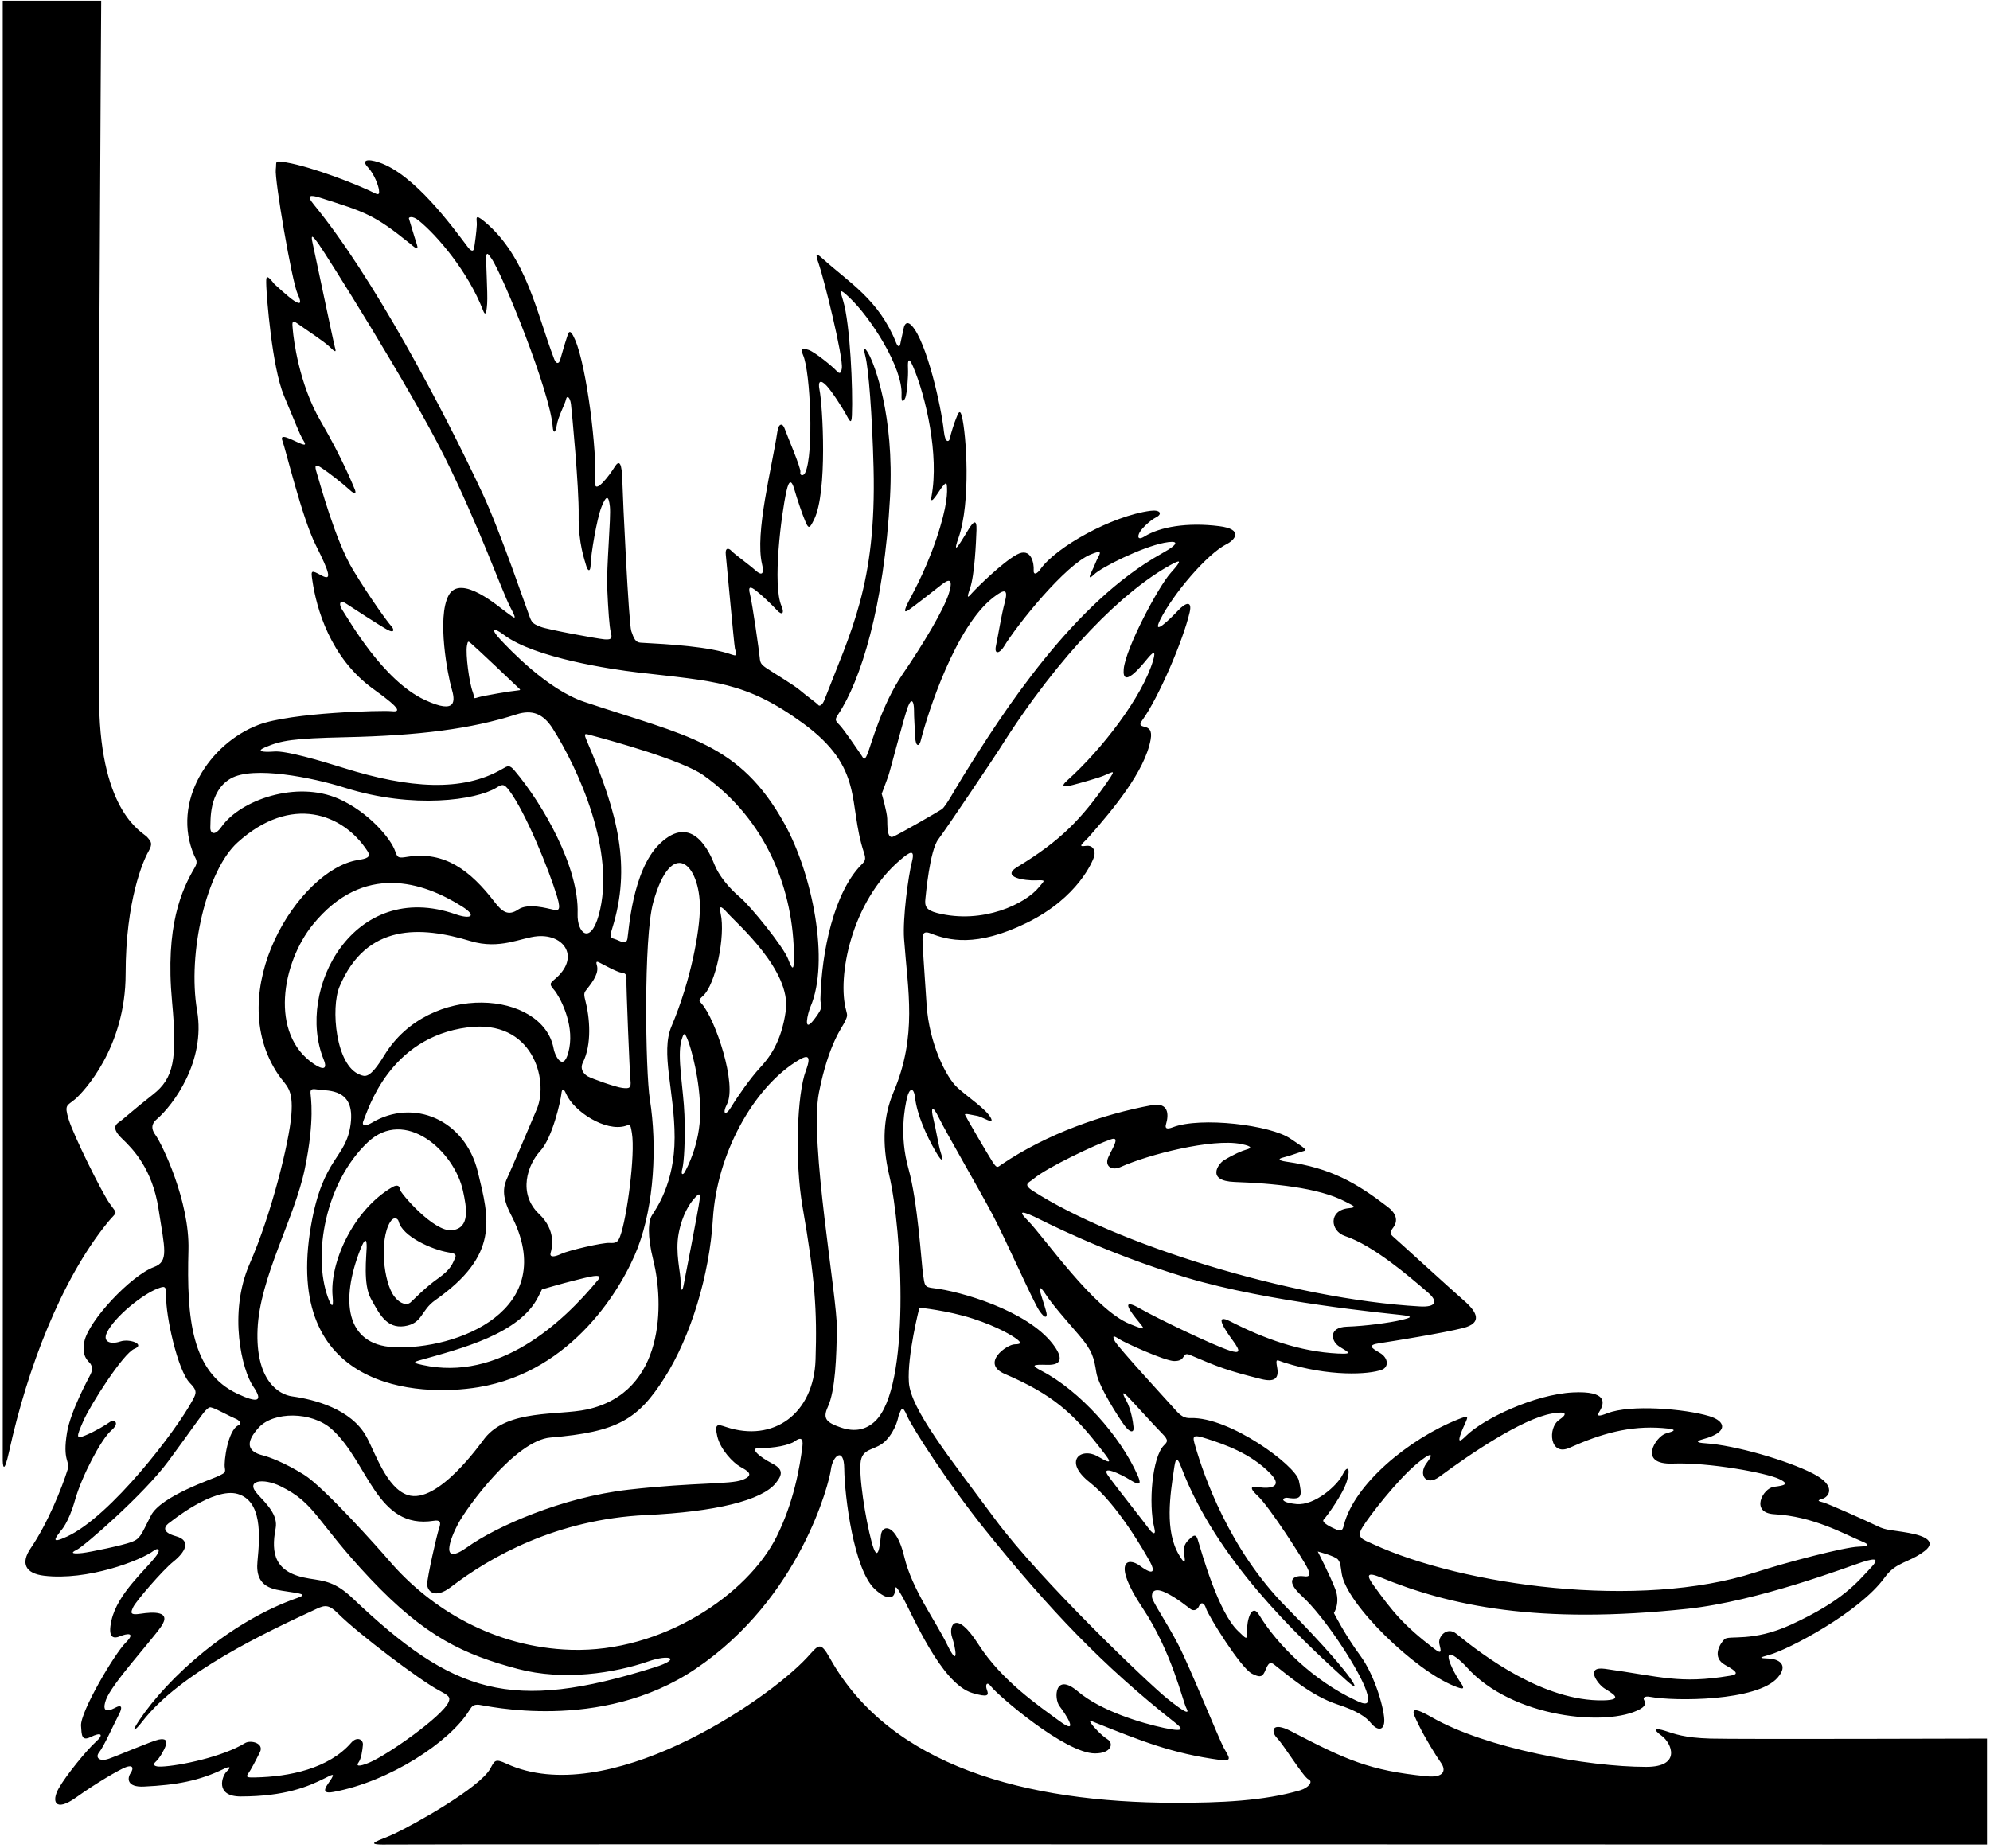 <?xml version="1.0" encoding="UTF-8"?>
<svg xmlns="http://www.w3.org/2000/svg" xmlns:xlink="http://www.w3.org/1999/xlink" width="506pt" height="470pt" viewBox="0 0 506 470" version="1.1">
<g id="surface1">
<path style=" stroke:none;fill-rule:nonzero;fill:rgb(0%,0%,0%);fill-opacity:1;" d="M 119.34 434.957 C 120.027 433.828 120.422 433.449 121.789 433.543 C 123.152 433.637 152.621 440.781 176.852 424.426 C 203.605 406.367 210.887 376.863 211.27 373.766 C 211.715 370.137 214.602 367.871 214.668 373.457 C 214.746 380.527 217.105 399.176 222.426 404.121 C 225.605 407.074 227.414 406.543 227.527 404.727 C 227.641 402.91 227.988 403.559 229.426 406.02 C 231.875 410.211 239.191 428.211 247.301 430.57 C 251.27 431.727 251.473 431.16 250.957 429.789 C 250.441 428.414 250.953 427.5 251.977 428.863 C 253.664 431.113 270.836 445.918 278.418 445.918 C 282.621 445.918 283.23 443.375 281.641 442.352 C 280.051 441.332 278.047 439.207 277.441 438.273 C 276.836 437.344 277.055 437.512 278.961 438.27 C 289.93 442.656 298.043 445.957 310.207 447.578 C 313.613 448.035 312.441 446.809 311.191 444.535 C 309.941 442.266 302.57 423.965 299.617 418.285 C 296.664 412.605 293.148 407.535 292.945 406.285 C 292.746 405.035 293.324 403.605 296.277 404.969 C 299.23 406.332 302.074 408.758 302.766 409.234 C 303.461 409.715 304.445 409.5 304.883 408.441 C 305.32 407.383 306.188 407.504 306.645 408.98 C 307.258 410.984 315.539 424.258 318.359 425.645 C 320.105 426.508 320.863 426.645 321.551 425.223 C 322.238 423.801 322.566 422.219 323.973 423.309 C 327.211 425.816 333.367 431.273 340.078 433.461 C 344.965 435.051 347.348 436.625 348.598 438.219 C 349.844 439.805 351.773 440.516 351.98 437.883 C 352.184 435.254 349.715 426.227 345.852 421.004 C 341.988 415.777 339.176 410.211 339.176 410.211 C 339.176 410.211 340.887 407.648 339.523 404.125 C 338.16 400.605 335.066 394.574 335.066 394.574 C 335.066 394.574 339.512 395.719 340.211 396.621 C 340.906 397.527 340.824 398.137 341.172 400.258 C 342.445 408.051 359.727 424.797 369.836 428.809 C 371.742 429.566 372.773 429.855 371.41 427.922 C 370.051 425.992 368.031 422.184 368.371 421.047 C 368.715 419.91 371.656 422.543 372.938 423.98 C 384.504 436.949 408.809 439.223 417.035 434.648 C 418.824 433.652 418.289 432.77 418.02 432.285 C 417.754 431.809 418.125 431.254 419.594 431.531 C 425.785 432.703 446.777 432.676 452.004 426.645 C 454.957 423.238 452.074 421.906 449.805 421.793 C 447.531 421.68 446.871 421.668 449.855 420.855 C 454.707 419.535 472.809 410.062 479.23 401.172 C 482.184 397.082 485.363 397.539 489.391 394.43 C 492.34 392.156 489.789 390.637 485.359 389.844 C 480.93 389.047 479.68 389.266 477.312 388.086 C 474.945 386.906 464.91 382.449 463.66 382.105 C 462.41 381.766 461.797 381.629 463.387 381.172 C 464.977 380.719 467.184 377.898 460.938 374.719 C 454.438 371.41 441.293 367.551 433.559 367.043 C 431.66 366.918 430.832 366.594 433.121 365.98 C 439.551 364.258 438.879 361.426 434.602 360.141 C 428.383 358.273 414.586 357.129 408.707 359.414 C 406.66 360.211 405.859 360.289 406.652 359.043 C 408.105 356.758 408.691 353.676 399.945 354.113 C 390.301 354.594 377.176 360.77 372.719 365.227 C 371.242 366.703 370.742 366.75 371.297 365.043 C 371.855 363.336 372.371 362.461 372.836 361.316 C 373.297 360.176 373.227 359.984 370.816 360.938 C 358.152 365.961 344.273 377.516 341.691 387.934 C 341.426 389.008 341.141 389.535 339.969 389.051 C 338.793 388.562 335.797 387.215 336.59 386.422 C 337.387 385.625 341.52 379.898 342.477 376.676 C 343.5 373.23 342.59 372.492 341.34 375.105 C 340.09 377.715 334.297 382.957 329.641 382.504 C 324.984 382.047 326.109 380.715 327.469 380.926 C 331.188 381.508 331.098 380.367 330.258 376.5 C 329.426 372.664 312.664 360.297 302.734 360.637 C 301.246 360.688 300.312 360.191 298.875 358.566 C 297.438 356.941 284.207 342.57 283.461 341.059 C 282.715 339.547 283.184 339.621 284.547 340.531 C 285.906 341.441 296.113 346.074 298.52 346.129 C 301.816 346.199 300.367 343.633 302.617 344.598 C 309.859 347.695 312.09 348.559 320.66 350.703 C 324.086 351.559 325.262 350.59 324.746 347.773 C 324.293 345.273 324.633 345.902 326.445 346.48 C 337.961 350.148 348.047 349.586 351.375 348.34 C 353.191 347.656 353.031 345.309 350.871 344.059 C 348.715 342.809 347.582 342.062 350.777 341.594 C 353.969 341.121 367.141 338.984 372.023 337.734 C 376.906 336.484 375.762 333.816 372.238 330.746 C 368.719 327.684 355.102 315.219 354.148 314.422 C 353.199 313.629 353.746 312.898 354.07 312.441 C 354.391 311.984 356.48 309.715 352.875 306.945 C 344.93 300.848 338.387 297.02 327.113 295.441 C 324.977 295.141 324.898 294.684 326.375 294.344 C 327.852 294.004 330.848 292.875 331.758 292.648 C 332.664 292.422 329.984 290.883 328.176 289.617 C 323.156 286.102 305.301 283.949 298.195 286.684 C 296.723 287.25 296.148 287.027 296.488 285.891 C 297.211 283.492 297.215 280.266 292.844 281.07 C 280.414 283.355 266.203 288.359 254.738 296.102 C 253.633 296.848 253.566 297.301 252.363 295.453 C 251.164 293.609 245.551 283.98 245.371 283.5 C 245.188 283.02 247.078 283.566 248.445 283.781 C 249.812 284 253.113 286.324 251.863 284.168 C 250.613 282.012 246.496 279.305 243.543 276.691 C 240.59 274.078 236.25 265.328 235.613 255.559 C 234.98 245.789 234.469 239.43 234.59 238.297 C 234.711 237.16 235.254 236.832 236.625 237.371 C 241.047 239.113 248.172 241.031 261.102 234.676 C 274.273 228.203 277.859 218.902 278.199 217.879 C 278.539 216.855 278.305 214.785 276.031 215.129 C 273.762 215.469 275.465 214.445 277.055 212.629 C 282.906 205.938 291.098 196.223 292.57 188.109 C 293.027 185.609 292.086 185.094 291.023 184.832 C 289.961 184.57 289.574 184.359 290.484 183.109 C 294.496 177.59 300.828 162.945 302.496 155.723 C 303.18 152.77 301.59 153.109 299.543 155.27 C 297.5 157.426 292.758 162.098 295.031 157.555 C 298.211 151.191 306.852 140.898 311.926 138.363 C 313.969 137.34 316.32 134.602 309.992 133.809 C 301.816 132.777 294.859 134.031 291.062 136.406 C 289.246 137.539 289.207 136.414 289.773 135.391 C 290.344 134.367 292.398 132.344 293.988 131.547 C 295.578 130.754 295.129 129.562 292.516 129.902 C 282.77 131.176 268.508 139.094 264.516 144.793 C 263.723 145.93 262.723 146.402 262.836 144.93 C 262.949 143.449 262.277 139.004 258.531 141.047 C 254.781 143.094 248.254 149.586 247.211 150.754 C 246.168 151.918 245.629 152.566 246.652 149.617 C 247.832 146.207 248.184 137.82 248.293 134.816 C 248.406 131.637 247.34 132.965 246.414 134.387 C 245.488 135.805 241.555 142.93 243.715 136.797 C 246.898 127.734 245.719 110.406 244.57 105.859 C 244.008 103.633 243.492 105.539 243.09 106.465 C 242.684 107.391 241.691 110.504 241.539 111.438 C 241.387 112.367 240.348 112.906 240.008 109.727 C 239.309 103.195 235.617 86.996 231.898 82.883 C 230.664 81.512 229.98 82.336 229.754 83.586 C 229.523 84.836 229.031 86.762 228.922 87.465 C 228.809 88.168 228.34 88.363 227.887 87.227 C 223.465 76.164 215.996 71.949 209.145 65.75 C 207.523 64.281 207.23 64.395 208.156 67.004 C 209.422 70.582 214.504 90.973 214.047 93.707 C 213.855 94.867 213.566 95.289 212.66 94.27 C 211.75 93.246 207.145 89.48 205.594 88.984 C 204.039 88.488 203.414 88.492 204.207 90.312 C 206.074 94.578 206.98 115.598 204.73 120.23 C 204.254 121.207 203.289 120.945 203.516 120.035 C 203.742 119.129 199.973 110.379 199.52 109.016 C 199.062 107.652 198.012 107.449 197.672 109.723 C 196.293 118.898 191.906 135.562 193.762 143.449 C 194.219 145.383 194.098 146.812 192.164 145.109 C 190.234 143.402 186.777 140.953 186.008 140.113 C 185.238 139.27 184.34 139.262 184.547 141.074 C 184.754 142.883 186.637 163.785 186.871 164.91 C 187.105 166.031 187.758 167.066 186.168 166.5 C 180.281 164.395 170.164 163.84 162.902 163.445 C 161.594 163.375 161.18 162.41 160.52 160.492 C 159.863 158.574 158.359 126.871 158.246 122.328 C 158.133 117.785 157.52 116.727 156.238 118.824 C 154.953 120.926 151.098 125.965 151.324 122.672 C 151.852 115.031 149.203 93.273 146.238 86.426 C 144.762 83.016 144.516 84.734 144.086 85.992 C 143.656 87.246 142.688 90.633 142.414 91.574 C 142.137 92.516 141.445 92.684 140.914 91.309 C 136.465 79.781 133.941 65.312 123.227 56.375 C 120.512 54.109 121.309 55.652 121.242 57.246 C 121.176 58.84 120.691 62.363 120.539 63.176 C 120.391 63.984 119.816 63.977 118.941 62.816 C 114.949 57.531 105.309 44.281 96.363 41.301 C 93.297 40.277 91.852 40.738 93.555 42.555 C 95.262 44.371 96.242 47.363 96.355 48.27 C 96.465 49.18 96.469 49.719 95.301 49.133 C 90.895 46.91 79.375 42.445 72.816 41.316 C 69.523 40.746 70.41 41.121 70.133 43.047 C 69.77 45.547 74.223 71.57 75.664 74.719 C 76.914 77.445 76.219 77.398 74.832 76.52 C 73.441 75.645 69.77 72.238 69.77 72.238 C 67.609 69.516 67.629 70.195 67.719 72.809 C 67.809 75.422 69.137 93.262 72.199 100.621 C 75.262 107.98 76.273 110.504 76.852 111.52 C 77.426 112.539 78.406 113.68 76.125 112.68 C 73.844 111.684 71.02 110.051 71.812 112.094 C 72.609 114.141 76.75 131.551 80.273 138.594 C 83.793 145.633 84.508 147.84 81.781 146.363 C 79.055 144.887 79.039 144.984 79.43 147.656 C 80.445 154.586 83.91 167.32 94.984 175.258 C 102.594 180.707 101.574 181.082 99.414 180.855 C 97.258 180.629 74.082 181.164 65.727 184.336 C 53.25 189.07 43.449 203.91 49.41 217.637 C 49.754 218.422 50.43 219.086 49.551 220.578 C 46.258 226.164 41.949 235.387 43.754 254.766 C 45.117 269.418 44.152 274.238 38.926 278.328 C 33.703 282.418 31.371 284.633 30.348 285.312 C 29.328 285.992 28.344 286.988 31.07 289.598 C 33.797 292.211 38.727 297.227 40.309 307.449 C 41.891 317.672 42.98 320.809 39.16 322.223 C 33.309 324.391 22.512 335.848 21.438 341.219 C 20.641 345.195 22.668 346.223 23.062 346.91 C 23.453 347.602 23.652 348.242 22.973 349.605 C 22.289 350.969 17.961 358.883 17.051 364.277 C 15.816 371.641 17.891 371.523 17.203 373.719 C 15.758 378.348 12.18 387.316 7.793 393.754 C 5.168 397.605 6.504 400.152 11.16 400.719 C 22.199 402.066 35.793 396.867 39.102 394.355 C 40.195 393.527 40.93 394.02 39.785 395.59 C 37.18 399.16 29.875 405.176 28.336 412.109 C 27.426 416.199 28.547 416.93 30.48 416.137 C 32.41 415.34 34.582 415.125 31.973 417.738 C 29.055 420.652 20.383 435.406 20.605 438.887 C 20.762 441.254 20.715 442.914 23.125 441.719 C 25.535 440.523 26.633 440.945 24.359 442.988 C 22.09 445.035 16.863 451.387 14.934 454.793 C 13.004 458.199 14.066 460.891 19.297 457.152 C 24.527 453.414 30.273 450.074 31.98 449.422 C 33.688 448.77 34.121 449.562 33.211 450.926 C 32.301 452.289 32.273 454.555 36.594 454.348 C 44.906 453.949 50.629 452.91 57.047 449.789 C 58.32 449.168 58.945 449.312 57.695 450.449 C 56.449 451.582 54.535 456.879 61.238 456.867 C 72.523 456.852 78.398 454.328 82.617 452.219 C 84.449 451.301 85.121 450.902 84.289 452.316 C 83.461 453.727 80.836 456.441 84.766 455.719 C 99.07 453.078 114.41 443 119.34 434.957 Z M 475.773 398.625 C 472.18 402.434 468.641 407.086 455.406 413.172 C 445.527 417.715 439.598 415.754 438.465 416.891 C 437.328 418.027 435.16 421.504 438.68 423.434 C 442.203 425.363 441.887 425.832 439.84 426.172 C 427.055 428.305 422.297 426.379 408.133 424.406 C 402.914 423.676 406.195 428.207 407.898 429.34 C 409.605 430.477 413.359 432.312 407.68 432.426 C 392.562 432.73 377.07 420.996 370.305 415.48 C 367.902 413.523 365.539 416.281 365.996 418.098 C 366.449 419.914 366.672 420.82 364.738 419.344 C 356.848 413.309 354.094 409.863 349.23 403.133 C 347.758 401.09 347.113 399.523 350.875 401.078 C 368.715 408.441 391.129 413.191 429.047 409.137 C 447.105 407.207 469.844 398.453 473.566 397.25 C 477.289 396.051 477.703 396.582 475.773 398.625 Z M 346.441 388.395 C 348.211 385.492 355.273 376.402 360.297 372.215 C 363.703 369.375 364.891 369.273 362.73 372.113 C 360.574 374.953 362.531 378.137 366.051 375.523 C 373.773 369.797 386.988 360.828 394.609 359.484 C 398.473 358.801 398.609 359.617 396.449 361.094 C 393.449 363.148 394.055 370.453 399.062 368.203 C 407.156 364.574 414.387 362.527 422.777 363.176 C 427.207 363.516 425.488 364 423.555 364.566 C 421.07 365.301 416.254 372.555 425.387 372.211 C 434.594 371.867 449.242 374.594 452.438 376.152 C 455.02 377.414 453.902 377.777 451.062 378.117 C 448.223 378.457 444.922 384.75 451.168 385.09 C 461.062 385.633 468.707 390.023 473.562 392.059 C 474.691 392.531 476.051 393.227 472.531 393.344 C 469.008 393.457 454.371 397.27 446.309 399.883 C 416.773 409.449 372.008 403.219 349.152 392.703 C 346.473 391.469 344.77 391.137 346.441 388.395 Z M 166.48 424.012 C 129.828 435.57 115.328 430.801 89.676 406.465 C 85.246 402.262 82.578 402.074 78.621 401.449 C 69.742 400.043 68.879 395.039 70.086 388.688 C 70.734 385.277 67.836 382.543 65.453 379.934 C 62.242 376.418 67.016 375.859 71.281 377.945 C 80.363 382.391 80.09 386.566 94.07 401.402 C 108.211 416.402 118.082 420.805 131.652 424.422 C 143.328 427.531 156.273 425.484 164.836 422.52 C 170.367 420.605 173.336 421.852 166.48 424.012 Z M 204.035 367.781 C 203.359 373.188 201.848 382 197.465 390.797 C 190.176 405.422 168.441 420.285 145.184 419.57 C 125.695 418.973 109.473 409.172 98.988 396.945 C 96.262 393.762 82.355 378.172 77.281 375.027 C 72.207 371.879 68.32 370.496 66.824 370.121 C 63.188 369.219 62.066 367.121 65.812 363.035 C 69.562 358.945 79.215 358.895 84.328 363.438 C 93.652 371.727 95.691 389.082 110.316 386.75 C 111.906 386.496 112.219 387.074 111.641 388.703 C 111.062 390.328 108.621 401.172 108.621 402.879 C 108.617 404.582 110.48 406.801 114.664 403.594 C 124.668 395.926 141.539 386.367 164.27 385.301 C 181.828 384.48 193.715 381.605 197.273 377.156 C 199.09 374.887 199.105 373.617 196.266 372.145 C 193.426 370.664 190.039 368.113 193.336 368.23 C 196.629 368.344 200.766 367.531 202.129 366.508 C 203.488 365.484 204.293 365.703 204.035 367.781 Z M 140.957 251.828 C 142.203 253.305 146.004 260.105 144.754 266.578 C 143.504 273.055 141.164 268.801 140.77 266.664 C 138.055 251.969 109.191 249.602 97.707 268.395 C 93.961 274.527 92.809 273.781 91.559 273.324 C 85.336 271.062 84.07 256.297 86.324 250.93 C 93.156 234.664 107.082 235.52 119.629 239.324 C 127.125 241.594 132.465 238.434 136.668 238.094 C 143.555 237.535 147.602 243.574 141.047 249.035 C 139.684 250.172 139.707 250.352 140.957 251.828 Z M 148.805 254.316 C 148.328 252.492 148.594 252.379 149.387 251.359 C 150.969 249.328 152.328 247.34 151.758 245.445 C 151.418 244.309 151.898 244.52 152.574 244.871 C 153.254 245.223 156.996 247.27 158.023 247.363 C 159.051 247.461 159.375 247.836 159.289 249.199 C 159.203 250.562 160.09 272.699 160.312 274.746 C 160.539 276.789 159.977 276.879 158.238 276.676 C 156.504 276.469 150.605 274.352 149.492 273.75 C 148.383 273.148 147.406 271.82 148.203 270.23 C 150.52 265.598 150.004 258.887 148.805 254.316 Z M 149.41 188.879 C 148.246 186.156 148.512 186.516 150.844 187.137 C 155.684 188.43 173.422 193.316 178.828 197.141 C 195.023 208.598 201.852 226.535 201.887 243.52 C 201.891 246.594 201.559 247.02 200.422 243.953 C 199.285 240.887 190.918 230.5 188.078 228.113 C 185.238 225.73 182.691 222.492 181.672 219.879 C 180.594 217.133 176.117 206.488 167.73 214.605 C 160.691 221.422 159.875 237.078 159.531 238.77 C 159.188 240.465 157.539 239.168 156.297 238.805 C 155.055 238.445 155.027 238.184 155.691 236.039 C 160.52 220.465 157.227 207.176 149.41 188.879 Z M 178.48 255.328 C 177.684 254.422 177.5 254.414 178.75 253.277 C 182.004 250.32 184.484 237.953 183.254 232.391 C 182.805 230.367 183.137 230.105 184.953 232.148 C 187.465 234.973 201.223 246.82 199.805 257.043 C 198.668 265.223 195.469 269.148 193.168 271.629 C 190.867 274.105 187.512 278.895 185.969 281.461 C 184.426 284.027 183.621 283.188 184.816 280.887 C 187.484 275.746 181.879 259.215 178.48 255.328 Z M 174.148 298.023 C 173.73 298.816 173.035 298.949 173.492 297.246 C 173.945 295.543 174.262 289.977 174.035 283.504 C 173.809 277.027 172.074 268.52 173.281 264.539 C 173.871 262.598 174.039 262.398 174.891 264.508 C 175.742 266.617 178.035 274.645 178.035 282.82 C 178.035 291 174.566 297.234 174.148 298.023 Z M 177.883 305.215 C 177.633 307.273 174.129 325.316 173.785 327.02 C 173.438 328.727 173.062 328.133 173.066 325.863 C 173.066 323.59 171.648 318.598 172.559 313.715 C 173.469 308.828 175.457 306.027 176.352 305.004 C 177.676 303.48 178.137 303.152 177.883 305.215 Z M 159.043 286.34 C 160.18 286 160.246 285.531 160.676 288.16 C 161.57 293.633 159.398 309.836 157.672 314.43 C 157.125 315.879 156.664 316.207 154.961 316.094 C 153.254 315.98 144.637 317.969 142.703 318.879 C 140.773 319.785 139.672 319.727 140.016 318.59 C 140.355 317.453 141.512 312.945 137.082 308.742 C 131.57 303.512 134.191 296.129 137.371 292.715 C 140.438 289.422 142.539 280.094 142.746 278.172 C 142.855 277.148 143.148 276.34 143.945 278.156 C 145.945 282.73 153.977 287.863 159.043 286.34 Z M 84.578 329.727 C 84.918 333.246 84.078 331.887 83.371 329.926 C 79.488 319.152 82.691 300.77 93.484 290.52 C 102.953 281.527 115.539 292.703 117.738 302.914 C 118.621 307.031 119.633 312.297 114.973 312.863 C 110.316 313.434 101.676 303.27 101.676 302.477 C 101.676 301.68 101.117 301.109 99.754 301.902 C 89.789 307.719 83.75 321.188 84.578 329.727 Z M 115.688 319.996 C 115.121 321.133 114.859 322.688 111.453 325.074 C 108.047 327.457 105.102 330.621 104.332 331.27 C 103.562 331.914 101.879 331.793 100.289 329.746 C 97.496 326.156 96.414 315.312 99.207 310.773 C 100.117 309.297 101.172 309.812 101.371 310.629 C 102.312 314.473 109.906 317.812 113.949 318.484 C 115.312 318.711 116.258 318.859 115.688 319.996 Z M 91.598 317.812 C 92.844 314.633 93.273 315.086 93.234 317.242 C 93.195 319.402 92.281 326.652 94.316 330.289 C 96.355 333.93 98.191 337.945 102.848 337.266 C 107.504 336.582 106.902 333.305 110.672 330.652 C 127.012 319.164 124.434 310.039 121.5 298.02 C 118.242 284.656 105.062 279.227 94.527 285.547 C 93.395 286.227 91.676 286.711 92.469 284.891 C 93.578 282.363 98.883 263.84 118.957 261.273 C 135.426 259.164 139.551 274.559 136.547 281.953 C 136.273 282.617 130.121 297.145 129.102 299.305 C 128.078 301.461 127.328 303.957 129.941 308.953 C 142.629 333.223 116.004 343.383 100.09 342.602 C 87.812 342 86.562 330.688 91.598 317.812 Z M 106.465 346.008 C 117.488 342.898 132.145 339.234 136.895 329.73 C 137.465 328.594 137.805 327.914 137.805 327.914 C 137.805 327.914 143.121 326.348 146.09 325.629 C 149.062 324.91 153.68 323.535 152.09 325.465 C 142.988 336.516 126.844 351.383 107.445 347.133 C 105.859 346.781 104.637 346.523 106.465 346.008 Z M 115.879 232.52 C 89.902 223.422 75.113 251.719 82.285 269.406 C 83.438 272.242 81.891 271.969 79.844 270.605 C 68.445 263.008 71.684 244.82 79.555 235.133 C 92.43 219.289 107.598 224.277 117.496 230.535 C 121.469 233.047 119.578 233.812 115.879 232.52 Z M 77.5 297.27 C 80.109 284.664 78.992 279.059 78.949 277.934 C 78.902 276.812 79.551 276.902 81.016 277.109 C 83.445 277.457 90.305 276.812 89.168 285.785 C 88.031 294.758 82.141 294.039 79.082 311.672 C 71.836 353.445 106.258 355.352 121.695 352.777 C 145.625 348.789 158.316 327.391 162.184 317.262 C 166.312 306.445 167.125 291.473 165.246 279.637 C 164.109 272.48 163.602 238.441 166.102 229.469 C 170.797 212.613 178.031 219.77 177.965 230.91 C 177.934 236.684 175.719 249.266 170.742 261.012 C 167.902 267.715 171.535 277.48 171.535 289.297 C 171.535 301.105 166.68 307.594 165.77 309.07 C 164.863 310.547 164.527 314.16 166.121 320.52 C 168.797 331.223 169.27 354.117 149.191 358.461 C 141.922 360.031 129.156 358.34 123.273 365.746 C 122.168 367.141 111.301 382.684 103.672 380.207 C 98.277 378.457 95.402 369.387 93.133 365.297 C 89.266 358.336 79.992 355.906 74.27 355.117 C 70.977 354.664 64.922 351.195 65.492 338.02 C 66.059 324.844 74.887 309.879 77.5 297.27 Z M 207.371 345.758 C 206.922 359.57 196.641 366.918 184.598 362.902 C 182.555 362.223 181.59 361.859 182.383 365.266 C 183.18 368.676 186.406 371.996 188.223 373.02 C 190.039 374.039 192.016 375.078 188.836 376.328 C 185.652 377.578 176.879 376.914 159.84 378.844 C 142.805 380.773 126.047 388.301 118.891 393.414 C 111.738 398.523 114.43 391.391 116.469 387.551 C 118.699 383.336 131.074 366.328 139.953 365.59 C 156.992 364.172 162.215 361.031 169.012 350.332 C 175.645 339.879 180.395 324.281 181.262 310.07 C 182.289 293.277 191.527 277.027 202.219 270.121 C 204.891 268.395 206.613 267.734 204.91 272.277 C 202.691 278.195 202.008 295.078 204.062 306.895 C 207.234 325.129 207.781 333.305 207.371 345.758 Z M 213.781 363.027 C 210.148 361.777 209.121 360.777 210.484 357.824 C 212.438 353.594 212.695 344.82 212.797 337.898 C 212.906 329.836 205.738 290.445 208.238 277.836 C 210.738 265.23 214.227 261.211 214.828 259.84 C 215.434 258.469 215.559 258.395 215.148 256.926 C 212.836 248.633 216.336 229.387 228.926 218.676 C 231.242 216.703 232.773 215.695 231.863 219.219 C 230.953 222.738 229.504 233.539 229.879 238.75 C 230.824 251.926 233.309 263.32 227.172 277.816 C 224.676 283.723 224.16 290.652 226.09 298.828 C 229.461 313.105 231.547 352.859 222.535 361.418 C 220.262 363.578 217.414 364.277 213.781 363.027 Z M 295.996 439.441 C 290.184 438.199 279.965 435.141 274.059 430.141 C 268.152 425.145 267.914 431.961 269.43 433.93 C 270.945 435.898 274.629 441.531 269.477 437.746 C 264.328 433.961 254.715 427.449 248.809 418.211 C 242.902 408.973 241.133 413.562 242.078 416.352 C 243.023 419.145 243.902 424.523 240.871 418.316 C 237.844 412.105 231.895 404.219 229.926 395.891 C 227.953 387.559 224.289 387.438 223.988 390.465 C 223.688 393.496 223.188 397.902 221.621 392.098 C 220.059 386.293 218.27 375.008 218.875 371.523 C 219.48 368.039 222.762 368.992 225.336 366.266 C 227.91 363.539 228.445 360.211 228.445 360.211 C 229.191 358.176 229.453 357.246 230.637 360.055 C 231.82 362.867 241.18 377.469 250.566 389.129 C 266.992 409.527 280.395 423.574 298.652 437.992 C 300.453 439.41 301.809 440.68 295.996 439.441 Z M 289.941 398.262 C 286.461 395.688 282.887 397.461 290.457 408.82 C 298.027 420.18 300.758 432.777 301.664 434.414 C 302.57 436.051 301.359 435.625 296.816 431.992 C 292.273 428.355 264.715 402.129 253.027 386.355 C 241.344 370.586 231.551 358.355 231.098 351.539 C 230.645 344.727 233.777 332.562 233.777 332.562 C 233.777 332.562 240.902 333.238 247.414 335.359 C 253.926 337.48 257.52 339.773 258.488 340.508 C 259.457 341.242 259.988 341.879 258.02 341.879 C 256.051 341.879 249.191 346.715 255.551 349.441 C 267.664 354.633 272.891 359.453 279.676 368.16 C 282.023 371.172 283.633 373.023 279.242 370.449 C 274.852 367.871 270.164 371.566 277.129 377.016 C 284.098 382.469 291.219 395.004 292.453 397.266 C 293.688 399.523 293.426 400.84 289.941 398.262 Z M 298.504 373.707 C 298.836 371.418 299.098 369.82 300.348 373.113 C 309.176 396.395 329.41 415.645 342.219 427.223 C 345.32 430.023 344.594 428.613 343.34 426.797 C 342.086 424.984 337.141 418.891 327.031 408.668 C 312.441 393.914 306.055 375.074 303.961 367.895 C 303.164 365.172 303.008 364.633 307.047 365.945 C 311.152 367.281 317.973 369.531 323.023 374.742 C 326.66 378.492 322.129 378.469 320.887 378.316 C 319.641 378.164 316.523 377.363 319.703 380.316 C 322.887 383.27 331.402 396.715 332.32 398.523 C 333.242 400.336 333.16 401.129 331.57 400.867 C 329.98 400.605 325.824 401.137 331.164 406.02 C 336.504 410.902 344.781 423.379 347.055 429.059 C 349.328 434.734 346.508 433.246 344.602 432.359 C 334.145 427.488 324.871 418.457 320.152 410.68 C 318.219 407.5 316.988 412.207 317.102 414.82 C 317.219 417.43 316.777 416.641 314.848 414.824 C 309.754 410.031 305.613 394.973 304.535 391.5 C 304.191 390.398 303.711 390.254 302.891 391.012 C 302.07 391.766 300.629 392.777 301.086 395.273 C 301.539 397.773 301.172 397.715 299.84 395.516 C 296.066 389.297 297.574 380.023 298.504 373.707 Z M 262.828 299.781 C 266.113 296.969 278.582 291.051 282.547 289.727 C 284.934 288.934 282.844 292.02 281.82 294.289 C 280.797 296.562 282.648 297.816 284.922 296.793 C 292.016 293.602 308.246 289.473 315.555 290.934 C 318.961 291.617 317.918 292.078 316.863 292.371 C 315.809 292.66 313.664 293.57 311.148 295.117 C 309.863 295.91 306.523 300.324 313.965 300.594 C 323.363 300.93 335.211 301.953 342.148 305.625 C 344.078 306.648 345.324 307.039 342.938 307.266 C 337.727 307.762 338.203 313.074 341.992 314.336 C 349.199 316.738 358.164 324.473 363.062 328.68 C 365.871 331.098 364.965 332.461 361.105 332.246 C 328.051 330.41 283.414 316.215 262.688 302.898 C 259.902 301.109 261.648 300.789 262.828 299.781 Z M 262.969 309.402 C 264.449 310.074 280.574 318.598 301.789 324.945 C 322.574 331.164 352.805 334.012 356.105 334.395 C 359.406 334.777 359.078 335.031 356.238 335.711 C 353.398 336.395 347.145 337.242 342.48 337.391 C 337.816 337.535 338.422 340.941 340.352 342.305 C 342.281 343.668 344.746 344.449 340.203 344.223 C 330.535 343.738 321.523 340.488 312.805 336.035 C 308.543 333.859 311.438 338.152 313.516 340.973 C 315.59 343.797 315.215 344.277 312.715 343.48 C 308.461 342.129 294.184 335.246 289.98 332.836 C 285.348 330.18 286.699 332.574 288.855 335.301 C 291.016 338.027 292.023 338.629 287.254 336.699 C 278.133 333.008 265.367 314.438 261.363 310.43 C 259.203 308.273 259.156 307.664 262.969 309.402 Z M 238.008 293.027 C 239.816 296.121 239.785 294.84 239.215 293.137 C 238.648 291.43 237.973 287.086 237.301 284.41 C 236.629 281.734 237.051 280.785 238.754 284.309 C 240.461 287.828 249.156 302.785 252.453 309.035 C 255.746 315.281 262.629 330.863 264.219 333.25 C 265.809 335.637 266.32 334.945 266.094 333.922 C 265.867 332.898 265.348 331.32 264.781 329.504 C 264.215 327.688 264.156 326.508 265.859 329.121 C 267.562 331.734 270.855 335.484 274.328 339.496 C 277.805 343.512 278.184 345.398 278.766 349.035 C 279.348 352.676 284.555 360.625 285.883 362.465 C 287.215 364.305 288.348 364.512 288.234 363.035 C 288.121 361.559 287.52 358.23 286.387 356.188 C 285.25 354.145 285.387 353.793 286.73 355.152 C 288.07 356.512 293.621 362.684 295.438 364.5 C 297.254 366.316 296.859 366.668 295.953 367.574 C 292.984 370.543 291.969 382.402 293.504 388.551 C 294.074 390.82 292.852 389.809 292.055 388.672 C 291.262 387.535 283.809 378.156 281.781 375.309 C 279.75 372.461 284.766 374.738 287.488 376.441 C 290.215 378.148 290.074 377.047 289.277 375.23 C 284.848 365.102 274.449 353.625 264.945 348.684 C 262.105 347.203 262.414 346.98 266.273 347.094 C 270.137 347.211 270.312 345.219 267.703 341.809 C 261.121 333.23 244.117 328.367 237.406 327.602 C 235.016 327.328 235.133 326.961 234.703 324.047 C 234.273 321.129 233.387 305.754 231 297.234 C 228.613 288.719 230.074 281.578 230.629 279.191 C 231.184 276.805 232.332 276.25 232.676 279.18 C 233.176 283.453 235.539 288.805 238.008 293.027 Z M 297.691 145.684 C 294.512 149.203 286.188 164.93 285.73 170.152 C 285.277 175.379 290.141 169.488 291.617 167.672 C 293.094 165.855 294.016 165.164 293.223 167.891 C 290.492 177.254 280.062 190.695 271.398 198.449 C 269.242 200.379 271.16 199.988 271.84 199.855 C 272.52 199.719 275.934 198.816 279.324 197.746 C 282.719 196.68 284.355 194.816 281.516 198.906 C 275.027 208.246 269.664 213.832 258.672 220.484 C 254.355 223.098 260.703 224.004 263.43 223.883 C 266.156 223.766 265.539 223.93 264.219 225.574 C 260.797 229.84 249.91 235.141 238.312 232.195 C 235.477 231.473 235.074 230.461 235.305 228.535 C 235.41 227.625 236.41 216.309 238.57 213.469 C 240.727 210.629 253.012 192.281 254.02 190.68 C 269.695 165.766 285.883 150.172 297.527 143.738 C 300.102 142.316 300.871 142.164 297.691 145.684 Z M 252.52 151.973 C 255.59 149.59 256.383 149.84 255.473 153.246 C 254.566 156.656 253.828 161.523 253.262 164.137 C 252.691 166.746 254.309 166.023 255.246 164.469 C 258.621 158.875 270.863 143.648 277.312 141.012 C 279.812 139.988 280.008 140.273 279.324 141.523 C 278.645 142.773 278.418 143.684 277.508 145.5 C 276.602 147.316 277.336 146.949 278.129 146.152 C 280.027 144.258 290.344 139.141 296.031 138.039 C 299.281 137.41 300.492 137.945 295.379 140.781 C 272.863 153.293 254.938 181.238 244.914 197.367 C 242.715 200.906 240.48 205.129 239.461 205.812 C 238.438 206.492 228.695 212.117 227.094 212.777 C 225.492 213.434 225.645 209.895 225.598 208.195 C 225.547 206.496 224.195 201.859 224.195 201.859 C 224.195 201.859 224.797 200.34 225.844 197.441 C 226.359 196.008 229.887 182.219 230.867 179.703 C 231.848 177.188 232.406 178.555 232.406 180.598 C 232.406 182.645 232.594 184.789 232.703 187.402 C 232.82 190.016 233.734 189.855 234.09 188.461 C 236.016 180.855 243.035 159.352 252.52 151.973 Z M 192.32 150.27 C 193.715 151.367 196.176 153.688 197.539 155.164 C 198.902 156.641 199.508 155.945 198.715 154.129 C 196.383 148.797 198.629 130.883 199.988 124.84 C 200.629 121.992 201.289 122.055 201.973 124.438 C 202.652 126.824 204.02 130.848 204.84 132.77 C 205.66 134.691 205.949 134.23 206.992 132.137 C 210.453 125.172 209.188 103.109 208.379 99.156 C 207.891 96.773 208.711 96.516 210.188 98.105 C 211.66 99.695 214.172 103.68 215.062 105.281 C 215.949 106.879 216.508 108.246 216.621 105.633 C 216.902 99.18 216.188 82.395 214.375 76.438 C 213.578 73.828 213.262 73.109 215.953 75.641 C 221.398 80.758 229.582 93.52 229.238 100.406 C 229.125 102.68 229.836 102.082 230.219 101.105 C 230.598 100.133 230.988 95.867 230.875 93.598 C 230.762 91.324 231.145 90.836 232.168 93.219 C 235.453 100.887 238.805 115.723 236.867 126.191 C 236.297 129.258 238.938 124.516 239.68 123.688 C 240.422 122.855 240.695 122.527 240.777 123.695 C 240.855 124.863 241.082 128.281 238.016 137.254 C 234.949 146.227 231.43 151.988 230.613 153.797 C 229.801 155.605 230.078 155.754 231.016 155.145 C 231.945 154.535 237.664 150.082 239.371 148.719 C 241.074 147.355 242.523 146.797 241.277 150.887 C 240.027 154.977 234.664 163.949 229.438 171.559 C 224.215 179.168 221.371 189.824 220.566 191.75 C 219.762 193.68 219.574 192.871 219.113 192.191 C 218.656 191.512 214.586 185.48 213.449 184.344 C 212.312 183.211 212.25 182.98 213.145 181.641 C 218.785 173.215 224.801 154.352 226.312 126.418 C 227.445 105.406 222.191 92.586 221.176 90.586 C 220.16 88.586 219.254 87.57 220.051 90.637 C 220.844 93.703 221.785 105.52 222.125 119.035 C 222.871 148.602 216.309 160.652 209.586 178.098 C 209.164 179.191 208.41 179.746 208.066 179.293 C 207.727 178.84 204.918 176.836 203.398 175.523 C 201.879 174.215 196.586 171.07 194.863 169.895 C 193.504 168.961 193.281 168.547 193.168 167.184 C 193.055 165.816 191.301 153.434 190.707 151.164 C 190.113 148.898 190.926 149.176 192.32 150.27 Z M 161.992 170.984 C 181.559 173.273 189.453 173.238 204.059 183.844 C 219.93 195.367 215.492 204.145 219.68 216.836 C 220.242 218.539 220.004 218.934 219.035 219.91 C 212.07 226.938 208.895 241.984 208.609 254.086 C 208.566 255.902 209.77 255.73 206.93 259.363 C 204.09 263 205.398 257.637 206.078 256.047 C 211.039 244.473 206.547 222.219 199.504 209.547 C 187.961 188.766 174.836 187.289 148.57 178.496 C 139.164 175.344 129.488 165.059 127.129 162.535 C 124.77 160.012 125.305 159.32 128.172 161.484 C 135.934 167.336 155.652 170.246 161.992 170.984 Z M 131.449 175.609 C 130.203 175.691 123.023 176.891 121.547 177.344 C 120.07 177.801 120.797 177.551 120.223 176.023 C 119.289 173.555 118.363 166.395 118.723 164.242 C 118.949 162.879 119.086 163.062 119.777 163.629 C 120.84 164.492 131.117 174.223 131.68 174.793 C 132.238 175.363 132.691 175.523 131.449 175.609 Z M 81.469 50.309 C 92.844 53.941 94.973 54.449 104.316 61.992 C 105.074 62.605 106.664 64.145 105.98 62.102 C 105.297 60.059 104.09 55.875 103.973 55.559 C 103.859 55.246 104.848 54.762 106.473 56.082 C 111.246 59.949 119.062 69.172 122.828 78.93 C 123.355 80.293 123.688 79.965 123.871 77.238 C 124.059 74.516 123.473 65.875 123.645 65.086 C 123.816 64.289 123.953 64.281 124.977 65.758 C 127.887 69.961 139.906 99.688 140.543 108.582 C 140.656 110.172 141.23 110.297 141.57 108.137 C 141.91 105.98 143.691 102.715 143.918 101.578 C 144.145 100.445 144.957 100.977 145.184 102.793 C 145.406 104.609 147.25 123.918 147.137 131.074 C 147.023 138.23 148.73 142.648 149.066 143.902 C 149.402 145.156 150.156 145.727 150.191 143.457 C 150.227 141.188 151.727 131.906 152.977 128.84 C 154.227 125.773 154.762 126.07 155.078 128.801 C 155.398 131.531 154.164 144.25 154.406 149.703 C 154.648 155.152 154.949 159.355 155.289 160.719 C 155.633 162.082 155.75 162.781 153.699 162.594 C 151.648 162.406 139.195 160.09 137.551 159.434 C 135.902 158.777 135.383 158.578 134.812 157.215 C 134.242 155.852 127.312 135.359 122.68 125.465 C 112.453 103.609 94.746 70.203 79.781 52.004 C 77.801 49.598 78.867 49.48 81.469 50.309 Z M 87 155.051 C 86.09 153.688 86.352 152.43 87.938 153.461 C 89.555 154.512 96.273 158.914 98.371 160.074 C 100.469 161.238 100.203 159.961 99.473 159.199 C 98.742 158.438 94.305 152.426 89.762 144.93 C 85.219 137.434 81.297 122.652 80.578 120.395 C 79.855 118.133 80.199 117.945 81.906 119.082 C 83.609 120.219 87.059 122.883 88.824 124.516 C 90.59 126.148 90.555 125.246 90.168 124.352 C 89.781 123.457 87.086 116.625 81.52 107.086 C 75.953 97.547 74.633 85.977 74.469 84.051 C 74.301 82.125 74.07 81.121 75.773 82.371 C 77.477 83.621 82.453 86.828 83.93 88.305 C 85.406 89.781 85.508 89.492 85.168 88.355 C 84.828 87.219 80.094 64.52 79.527 62.02 C 78.961 59.52 79.324 59.695 81.051 62.102 C 82.91 64.688 104.188 98.477 112.934 115.969 C 121.68 133.461 127.676 150.5 129.773 154.453 C 131.871 158.406 130.633 156.992 128.816 155.746 C 127 154.496 117.145 145.73 114.078 151.41 C 111.012 157.09 113.898 171.914 114.812 175.012 C 115.723 178.109 116.32 181.867 108.031 178.008 C 97.32 173.02 88.719 157.633 87 155.051 Z M 67.395 190.055 C 71.516 188.289 74.539 187.777 87.828 187.484 C 106.566 187.07 119.855 185.367 131.34 181.672 C 135.32 180.391 138.137 181.512 140.523 185.258 C 146.914 195.305 156.75 216.594 152.238 232.734 C 150.082 240.461 146.699 237.281 146.871 232.379 C 147.289 220.594 138.059 204.508 130.785 195.91 C 129.535 194.434 129.086 194.758 127.723 195.551 C 117.633 201.438 104.051 200.551 87.359 195.293 C 81.227 193.363 72.723 190.891 69.773 191.117 C 66.82 191.344 65.008 191.078 67.395 190.055 Z M 53.484 210.355 C 53.598 208.992 52.969 201.289 58.648 197.996 C 64.328 194.699 79.398 197.723 87.688 200.336 C 105.148 205.836 121.105 203.426 126.152 200.363 C 127.723 199.41 128.133 199.234 129.496 201.055 C 133.656 206.598 139.609 221.234 141.66 228.043 C 142.832 231.93 141.77 231.551 140.52 231.305 C 139.273 231.062 134.297 229.582 131.797 231.285 C 129.297 232.988 127.762 232 125.785 229.422 C 119.598 221.348 113.051 216.402 103.617 217.895 C 101.457 218.234 101.082 218.262 100.516 216.559 C 99.383 213.164 93.547 206.422 86.102 203.141 C 75.371 198.41 61.133 203.48 56.348 210.23 C 54.418 212.957 53.371 211.719 53.484 210.355 Z M 39.523 288.633 C 37.934 286.473 39.148 285.254 39.934 284.574 C 44.023 281.023 52.336 269.969 50.121 257.035 C 47.594 242.309 52.543 221.363 60.387 214.266 C 74.016 201.938 87.234 206.863 93.445 216.453 C 94.473 218.039 93.195 218.359 90.91 218.734 C 76.02 221.188 56.359 252.105 70.82 273.371 C 72.754 276.211 74.645 276.695 74.078 283.621 C 73.508 290.551 69.066 308.637 63.5 321.355 C 57.934 334.078 61.621 348.562 64.348 352.539 C 67.074 356.516 65.48 356.848 60.414 354.473 C 48.699 348.98 47.441 335.391 47.918 317.914 C 48.258 305.422 41.113 290.789 39.523 288.633 Z M 15.453 389.301 C 15.453 389.301 17.387 387.465 19.09 381.445 C 20.793 375.422 25.738 366.004 28.238 363.848 C 30.738 361.688 28.871 360.938 27.961 361.617 C 27.051 362.301 24.215 364.008 21.75 365.027 C 19.285 366.047 19.355 365.57 21.191 361.383 C 23.031 357.191 31.34 344.156 34.18 343.02 C 37.02 341.887 32.961 340.363 30.574 341.16 C 28.191 341.953 26.035 341.312 27.172 338.926 C 29.098 334.883 36.305 329.094 40.125 327.691 C 41.707 327.109 42.375 326.77 42.262 329.723 C 42.086 334.23 45.109 348.543 48.316 351.754 C 50.246 353.684 49.891 354.379 48.98 356.078 C 44.883 363.766 28.172 385.633 17.035 390.77 C 12.605 392.816 14.191 391.051 15.453 389.301 Z M 38.375 385.441 C 35.824 390.461 35.672 391.305 33.449 392.152 C 31.227 393 22.977 394.723 20.93 394.953 C 18.887 395.18 17.543 395.066 19.473 394.16 C 21.406 393.25 36.617 379.973 42.762 371.66 C 48.902 363.348 51.469 359.461 52.395 358.586 C 53.324 357.711 53.359 357.852 54.066 358.047 C 55.008 358.301 58.77 360.371 59.77 360.746 C 60.77 361.117 61.652 362.02 60.625 362.477 C 57.93 363.68 56.891 371.703 57.164 373.246 C 57.391 374.531 57.148 374.555 55.742 375.297 C 54.336 376.039 40.926 380.422 38.375 385.441 Z M 114.062 432.863 C 112.578 436.41 98.59 446.297 93.879 448.262 C 91.152 449.398 90.48 449.121 91.164 448.215 C 91.844 447.305 92.152 445.145 92.277 443.762 C 92.402 442.383 90.781 441.492 89.305 443.199 C 83.602 449.773 73.559 451.863 64.883 452.023 C 63.066 452.059 62.387 452.051 63.102 451.062 C 63.82 450.074 64.957 447.871 66.094 445.602 C 67.23 443.328 63.746 442.402 62.27 443.312 C 56.688 446.746 45.75 449.078 41.031 449.266 C 39.211 449.336 38.699 448.809 39.605 448.016 C 40.516 447.219 41.719 445.164 42.152 443.906 C 42.586 442.648 42.082 442.055 40.379 442.395 C 38.676 442.73 30.078 446.438 27.66 447.277 C 25.242 448.117 24.109 446.945 25.246 445.586 C 26.383 444.219 29.039 438.285 30.203 436.082 C 31.371 433.879 30.691 433.605 29.555 434.172 C 28.422 434.742 25.562 436.316 26.922 432.34 C 28.285 428.363 38.191 417.641 40.957 413.668 C 43.805 409.582 38.762 409.934 35.809 410.387 C 32.855 410.844 33.25 410.047 33.883 408.672 C 34.516 407.301 41.281 399.379 44.121 397.109 C 46.961 394.836 48.84 391.82 44.75 390.684 C 40.66 389.547 41.973 387.922 43.305 387.09 C 43.305 387.09 54.32 378.113 60.453 379.934 C 66.586 381.75 66.148 390.27 65.469 397.082 C 64.785 403.898 69.633 404.211 72.945 404.727 C 76.254 405.246 78.312 405.434 75.699 406.344 C 58.34 412.383 42.668 426.629 35.375 437.531 C 33.133 440.887 34.27 440.301 36.199 437.801 C 45.828 425.34 67.438 415.203 80.594 409.102 C 82.719 408.113 83.727 408.113 86 410.387 C 91.109 415.5 106.703 427.234 111.324 429.719 C 114.055 431.188 114.621 431.535 114.062 432.863 Z M 505.234 442.145 L 505.234 469.086 C 505.234 469.086 105.316 468.957 98.504 469.086 C 91.688 469.219 96.719 468.02 100.164 466.398 C 105.695 463.793 121.992 454.602 124.652 449.809 C 125.789 447.766 125.82 447.156 128.773 448.52 C 154.129 460.223 194.684 432.867 205.195 421.547 C 208.148 418.367 208.496 417.176 211.051 421.742 C 226.379 449.16 260.863 458.426 298.746 458.473 C 310.312 458.488 321.305 458.02 330.574 455.301 C 332.797 454.648 333.961 453.047 332.711 452.512 C 331.461 451.977 326.344 443.656 324.758 442.062 C 323.176 440.469 323.129 437.586 328.352 440.312 C 342.234 447.555 348.219 450.277 362.711 451.727 C 367.254 452.18 367.734 450.188 366.418 448.328 C 365.102 446.473 362.27 441.871 360.73 438.668 C 359.195 435.461 357.785 433.141 364.148 436.773 C 377.863 444.613 403.59 449.34 418.59 449.34 C 427.68 449.34 425.023 443.258 422.523 441.441 C 420.023 439.625 420.988 439.426 423.395 440.18 C 425.805 440.934 428.109 441.945 434.934 442.148 C 441.758 442.348 505.234 442.145 505.234 442.145 Z M 27.301 310.977 C 15.445 325.629 6.914 348.191 2.324 369.102 C 0.961 375.309 0.645 372.852 0.695 370.617 C 0.746 368.387 0.695 0.195 0.695 0.195 L 25.734 0.195 C 25.734 0.195 24.754 151.18 25.207 179.047 C 25.66 206.91 36.336 211.641 37.398 212.855 C 38.457 214.066 38.91 214.52 37.699 216.641 C 36.488 218.762 31.945 228.906 31.945 247.688 C 31.945 266.465 21.148 277.797 19.105 279.535 C 17.059 281.273 16.273 280.812 17.484 284.75 C 18.695 288.688 25.723 302.984 27.875 306.055 C 30.023 309.129 29.879 307.797 27.301 310.977 "/>
</g>
</svg>
